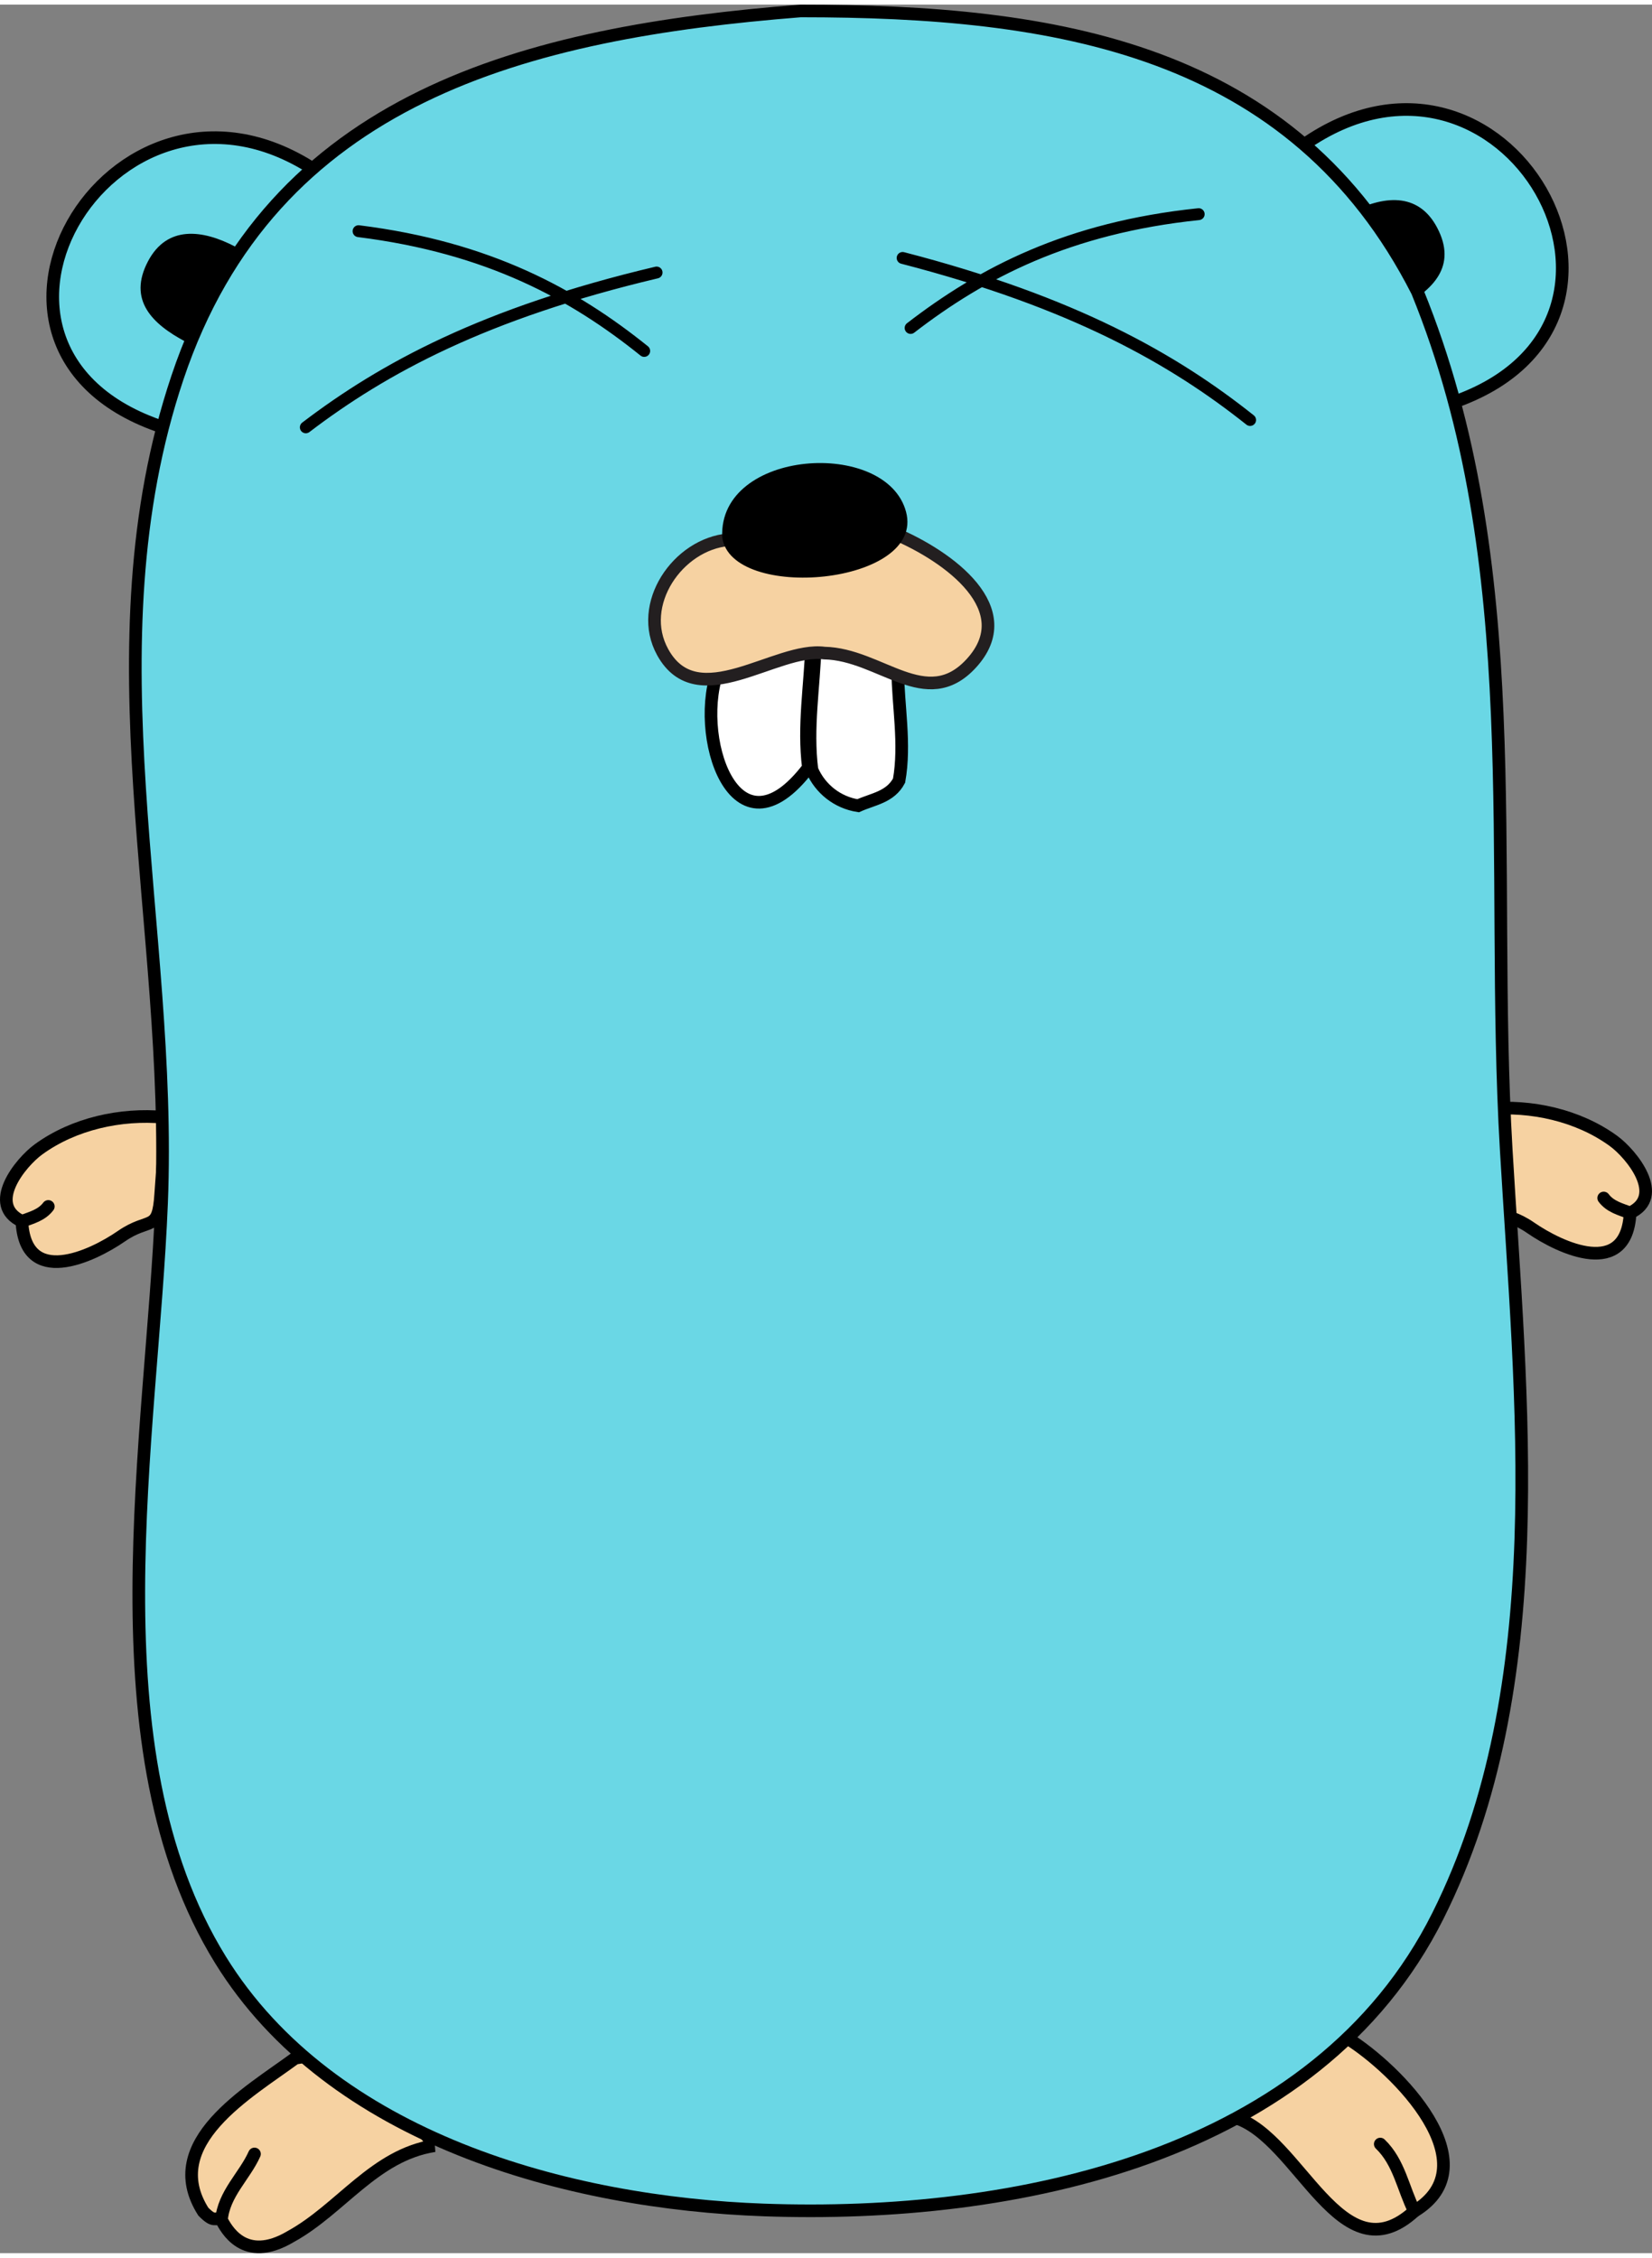 <svg xmlns="http://www.w3.org/2000/svg" width="60" height="82" viewBox="0 0 348607 474478" shape-rendering="geometricPrecision" text-rendering="geometricPrecision" image-rendering="optimizeQuality" fill-rule="evenodd" clip-rule="evenodd"><rect x="0" y="0" width="348607" height="474478" fill="#808080" stroke="none"/><defs><style><![CDATA[
    .str0 {stroke:black;stroke-width:2666.46;stroke-linecap:round}
    .str1 {stroke:#231F20;stroke-width:2666.46;stroke-linecap:round}
    .str2 {stroke:black;stroke-width:2507.58;stroke-linecap:round}
    .fil2 {fill:none}
    .fil4 {fill:black}
    .fil3 {fill:#6AD7E5}
    .fil1 {fill:#C6B198}
    .fil0 {fill:#F6D2A2}
    .fil5 {fill:white}
   ]]></style></defs><g id="Layer_x0020_1"><path class="fil0 str0" d="M4620 256737c679 13999 14664 7521 20998 3145 6012-4155 7771-701 8298-8901 346-5389 967-10779 662-16189-9092-824-18982 1341-26436 6756-3839 2789-11038 11694-3522 15189z"/><path class="fil1" d="M4620 256737c2035-757 4192-1295 5574-3136l-5574 3136zm0 0z"/><path id="1" class="fil2 str0" d="M4620 256737c2035-757 4192-1295 5574-3136m-5574 3136z"/><path class="fil3 str0" d="M36938 89969C-16652 74899 23197 6724 66231 34765L36938 89969zm238098-60320c42419-29794 80750 37427 31452 54340l-31452-54340z"/><path class="fil0 str0" d="M284160 429024c10775 6666 30469 26824 14306 36599-15530 14219-24223-15608-37854-19741 5871-7972 13312-15241 23548-16858z"/><path class="fil2 str0" d="M298466 465622c-2396-4765-3201-10326-7201-14166"/><path class="fil0 str0" d="M91670 451804c-12646 1957-19764 13367-30307 19160-9934 5924-13735-1896-14630-3484-1557-710-1426 662-3829-1759-9210-14534 9596-25159 19388-32379 13639-2757 22186 9067 29378 18462z"/><path class="fil2 str0" d="M46734 467480c482-5540 4874-9250 6966-13934"/><path class="fil4" d="M39174 71140c-7070-3740-12257-8820-7932-16997 4004-7571 11442-6749 18513-3009L39174 71140zm256145-7111c7070-3740 12257-8819 7932-16996-4004-7571-11442-6749-18513-3009l10581 20005z"/><path class="fil0 str0" d="M343987 254959c-679 13999-14664 7522-20998 3145-6013-4154-7771-701-8299-8901-345-5389-967-10779-661-16189 9092-824 18981 1341 26436 6756 3838 2790 11038 11694 3522 15189z"/><path class="fil1" d="M343987 254959c-2036-757-4193-1295-5574-3136l5574 3136zm0 0z"/><path id="1" class="fil2 str0" d="M343987 254959c-2036-757-4193-1295-5574-3136m5574 3136z"/><path class="fil3 str0" d="M168933 1333c53651 0 103944 7673 130161 59218 23533 57775 15164 120076 18753 181135 3083 52430 9916 113002-14407 161588-25587 51117-89525 63975-142202 62092-41376-1481-91359-14979-114712-52783-27397-44349-14426-110294-12436-159641 2357-58455-15834-117088 3370-174288C57382 19318 111109 5908 168933 1333z"/><path class="fil5 str0" d="M189448 140548c41 7279 1654 15453 277 23197-1858 3513-5504 3884-8647 5304-4346-682-8000-3536-9743-7601-1116-8839 416-17399 698-26242l17415 5342zm-37663-793c-5751 13936 3206 41803 18809 21249-1116-8840 415-17399 697-26242l-19506 4993z"/><path class="fil0 str1" d="M153752 112917c-10717 914-19478 13657-13905 23738 7379 13353 23851-1181 34109 180 11808 242 21482 12485 30965 2213 10547-11424-4541-22550-16333-27524l-34836 1393z"/><path class="fil4" d="M152403 112359c-794-18568 34607-20889 38787-5347 4171 15505-37044 19107-38787 5347-1391-10988 0 0 0 0z"/><path class="fil2 str2" d="M64533 89199c16416-12516 37711-24071 74018-32668m-2609 16546c-14864-11961-32818-21831-60279-25270m188136 39845c-16153-12854-37204-24848-73325-34196m1684 14773c15109-11650 33263-21146 60790-24014"/></g></svg>